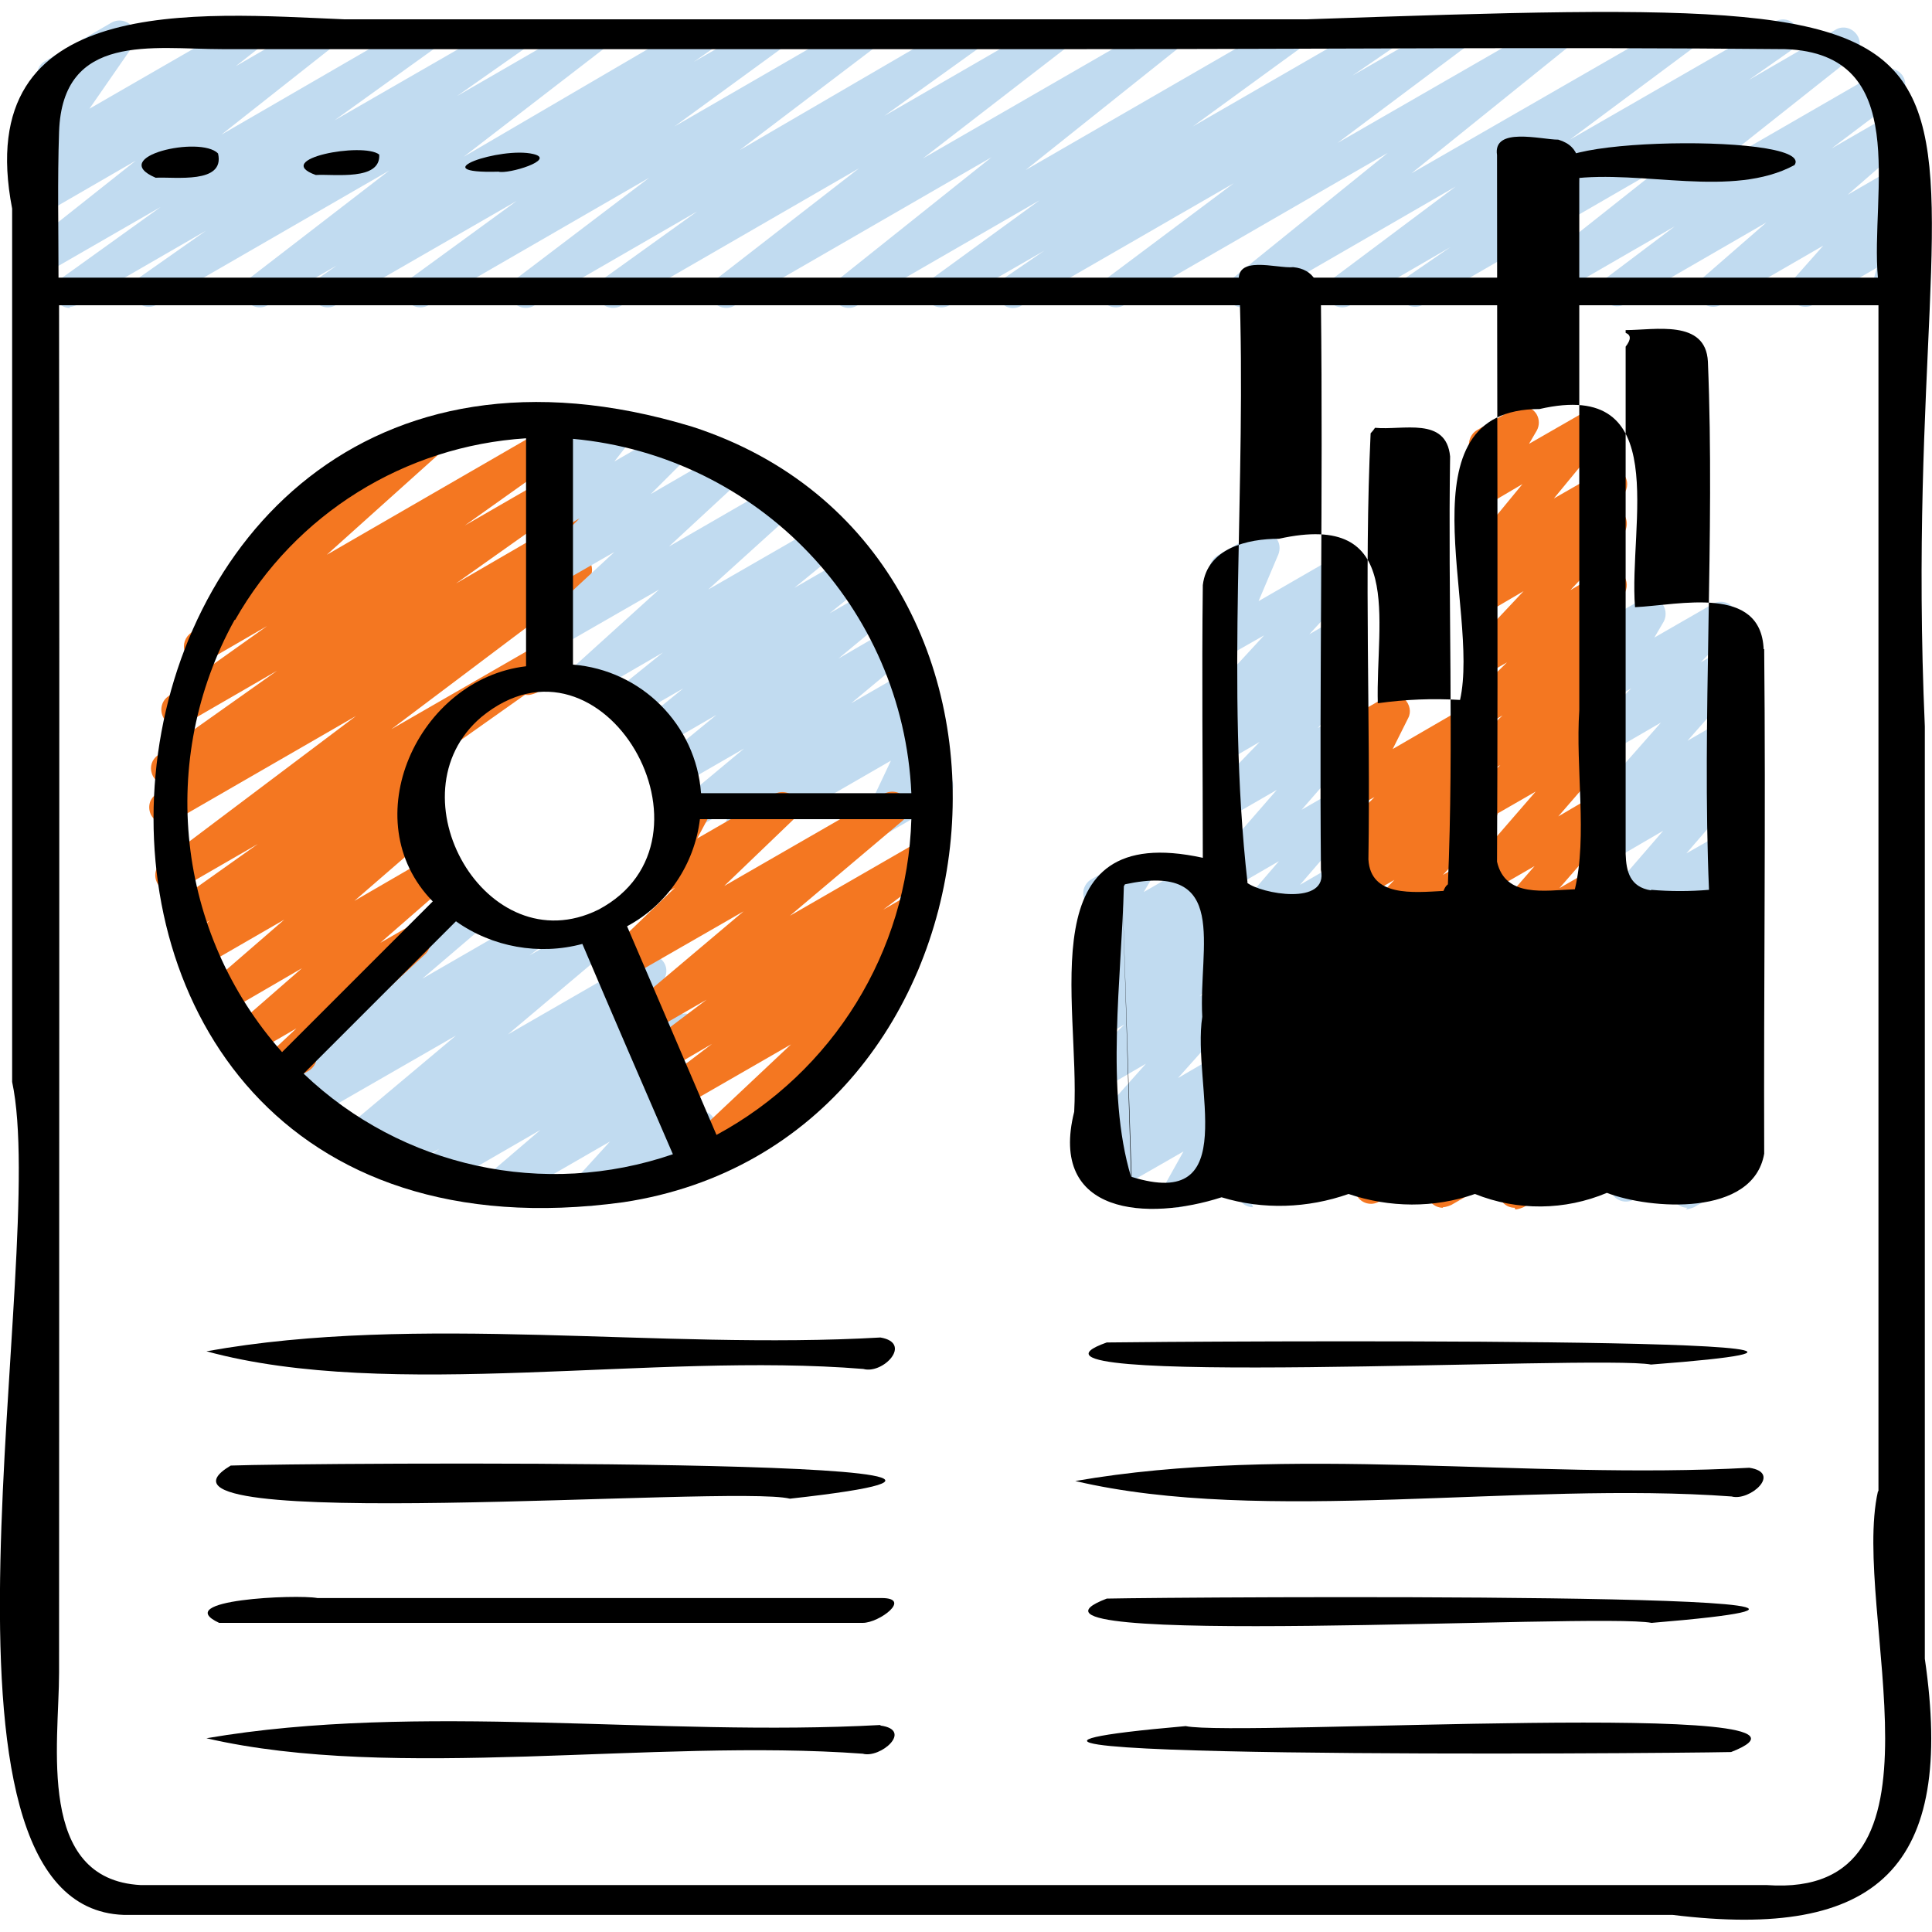 <?xml version="1.0" encoding="UTF-8"?>
<svg id="Layer_1" data-name="Layer 1" xmlns="http://www.w3.org/2000/svg" viewBox="0 0 35 35">
  <defs>
    <style>
      .cls-1 {
        fill: #f47721;
      }

      .cls-1, .cls-2, .cls-3 {
        stroke-width: 0px;
      }

      .cls-3 {
        fill: #c1dbf0;
      }
    </style>
  </defs>
  <path class="cls-3" d="m1.27,5.58c-.16,0-.29-.13-.29-.29,0-.09.04-.18.12-.24l1.81-1.3-2.1,1.21c-.14.08-.32.04-.4-.1-.07-.13-.04-.29.07-.38l1.98-1.57-1.66.96c-.14.08-.32.03-.4-.11-.07-.13-.04-.28.07-.37l.42-.33-.1.06c-.14.08-.32.03-.4-.11-.06-.1-.05-.22.01-.31l.79-1.14-.07.04c-.14.09-.32.05-.4-.09s-.05-.32.09-.4c0,0,.01,0,.02-.01l1.19-.69c.14-.08.32-.03.4.11.06.1.05.22-.01.31l-.79,1.14L4.36.39c.14-.08.32-.03.4.11.07.13.04.28-.07.37l-.42.33,1.4-.81c.14-.08.32-.03.4.11.07.12.04.28-.07.37l-1.99,1.57L7.55.39c.14-.08.32-.03.4.11.07.13.04.29-.08.38l-1.81,1.3,3.11-1.79c.14-.08.32-.03.4.12.07.13.03.29-.08.38l-1.21.85,2.32-1.34c.14-.08.32-.03.4.11.07.13.04.29-.07.38l-2.53,1.95L12.59.39c.14-.08.32-.02.4.12.07.13.03.29-.09.38l-.33.23,1.25-.72c.14-.08.32-.03.4.11.07.13.04.29-.08.38l-1.92,1.4,3.27-1.89c.14-.08.32-.03.4.11.07.13.04.29-.08.38l-2.41,1.83L17.4.39c.14-.08.32-.03.4.11.08.13.04.3-.08.38l-1.7,1.22,2.96-1.71c.14-.08.32-.03.4.11.07.13.04.28-.07.37l-2.59,2L21.02.39c.14-.08.32-.03.4.11.07.12.04.28-.07.37l-2.77,2.21L23.24.39c.14-.08.32-.03.4.1.08.13.04.3-.08.38l-1.95,1.42,3.31-1.91c.14-.08.32-.03.4.11.07.13.04.3-.09.38l-.73.5,1.72-.99c.14-.08.32-.03.4.11.07.13.04.29-.08.37l-2.31,1.73,3.84-2.21c.14-.08.32-.03.4.11.07.12.04.28-.07.37l-2.83,2.28L30.35.39c.14-.08.32-.03.4.11.07.13.04.28-.08.37l-2.23,1.66,3.72-2.14c.14-.08.32-.03.4.12.07.13.03.29-.08.38l-.8.56,1.57-.91c.13-.08.3-.04.39.09.09.13.06.3-.06.39l-2.55,2.02,3.05-1.76c.14-.08.32-.03.4.11.07.13.04.29-.08.38l-1.22.92,1.11-.64c.14-.08.32-.03.4.11.07.12.04.27-.06.36l-1.16,1.01.83-.48c.14-.08.32-.03.4.1.06.11.05.25-.03.34l-.55.62.2-.12c.14-.08.32-.03.4.11.04.07.05.15.03.22l-.14.52c.14.07.2.25.13.39-.03.05-.07.09-.11.12l-.29.17c-.14.08-.32.03-.4-.11-.04-.07-.05-.15-.03-.22l.09-.34-1.15.67c-.14.08-.32.03-.4-.11-.06-.11-.05-.24.03-.34l.55-.62-1.85,1.07c-.14.08-.32.03-.4-.11-.07-.12-.04-.27.06-.37l1.16-1.01-2.56,1.48c-.14.08-.32.03-.4-.11-.07-.13-.04-.29.08-.38l1.22-.92-2.44,1.41c-.14.08-.32.03-.4-.11-.07-.12-.04-.28.07-.37l2.55-2.02-4.34,2.51c-.14.08-.32.03-.4-.11-.07-.13-.04-.3.09-.38l.8-.55-1.81,1.05c-.14.08-.32.03-.4-.11-.07-.13-.04-.28.08-.37l2.23-1.67-3.72,2.15c-.14.08-.32.03-.4-.11-.07-.12-.04-.28.07-.37l2.82-2.28-4.78,2.76c-.14.08-.32.03-.4-.11-.07-.13-.04-.29.08-.37l2.31-1.73-3.85,2.22c-.14.08-.31.04-.39-.1-.08-.13-.05-.31.08-.4l.73-.5-1.72.99c-.14.08-.32.03-.4-.1-.08-.13-.04-.3.08-.38l1.95-1.42-3.31,1.91c-.14.08-.32.03-.4-.11-.07-.12-.04-.28.07-.37l2.77-2.21-4.66,2.69c-.14.08-.32.03-.4-.11-.07-.13-.04-.28.07-.37l2.59-2.01-4.31,2.49c-.14.08-.32.03-.4-.11-.08-.13-.04-.3.08-.38l1.7-1.22-2.96,1.71c-.14.08-.32.03-.4-.11-.07-.13-.04-.29.08-.38l2.41-1.83-4,2.31c-.14.08-.32.03-.4-.11-.07-.13-.04-.29.08-.38l1.92-1.4-3.28,1.89c-.14.08-.32.03-.4-.11-.07-.13-.04-.3.09-.38l.33-.23-1.25.72c-.14.08-.32.03-.4-.11-.07-.13-.04-.29.07-.38l2.53-1.95-4.21,2.43c-.14.08-.32.03-.4-.11-.07-.13-.04-.29.08-.38l1.21-.85-2.32,1.34s-.09.04-.15.04h0Z"/>
  <path class="cls-3" d="m10.65,21.84c-.16,0-.29-.13-.29-.29,0-.07.03-.14.08-.2l.61-.67-1.89,1.09c-.14.08-.32.03-.4-.11-.07-.12-.04-.27.06-.36l.97-.83-1.8,1.04c-.14.08-.32.03-.4-.11-.07-.13-.04-.29.08-.37l.29-.22-.72.41c-.14.08-.32.03-.4-.1-.08-.13-.04-.3.08-.38l.2-.14-.52.3c-.14.08-.32.03-.4-.1-.07-.12-.04-.28.07-.37l1.99-1.67-2.59,1.49c-.14.08-.32.03-.4-.11-.07-.13-.04-.29.08-.37l.2-.15-.35.2c-.14.08-.32.03-.4-.11-.07-.12-.04-.27.06-.36l1.16-.99-.41.24c-.14.08-.32.03-.4-.11-.06-.1-.05-.21.01-.31l.5-.74c-.05-.03-.09-.07-.12-.12-.08-.14-.03-.32.11-.4l.64-.37c.14-.08.32-.03.4.11.05.1.05.21,0,.31l-.33.49,2.06-1.19c.13-.08.3-.04.38.08.09.12.07.29-.05.39l-1.16.99,1.82-1.05c.14-.08.32-.03.4.11.07.13.04.29-.08.37l-.2.15,1.25-.72c.14-.08.32-.03.4.11.07.12.04.28-.06.37l-1.98,1.67,2.43-1.4c.14-.08.32-.03.4.1.08.13.04.3-.08.38l-.2.15.34-.2c.14-.08.32-.03.4.11.07.13.04.29-.08.38l-.29.22.14-.08c.14-.08.32-.03.4.11.07.12.04.28-.06.37l-.97.83.77-.44c.14-.08.32-.03.4.11.06.11.05.24-.04.34l-.61.67.38-.22c.14-.09.32-.05.4.09.09.14.05.32-.09.4,0,0-.01,0-.02.01l-1.98,1.14s-.09.04-.14.04h0Z"/>
  <path class="cls-3" d="m21.36,21.88c-.16,0-.29-.13-.29-.29,0-.05.01-.1.04-.14l.33-.59-1.29.74c-.14.08-.32.03-.4-.11-.06-.12-.04-.26.05-.35l.2-.18c-.15.06-.32,0-.38-.16-.04-.1-.02-.22.05-.31l1.09-1.22-.72.42c-.14.08-.32.03-.4-.11-.06-.11-.04-.26.05-.35l.68-.67-.33.19c-.14.08-.32.03-.4-.11-.07-.12-.04-.27.05-.36l.38-.35-.04.02c-.14.08-.32.04-.4-.1-.07-.12-.05-.27.05-.37l.23-.21c-.09,0-.17-.02-.23-.09-.09-.09-.11-.24-.04-.35l.21-.36c-.16-.04-.25-.19-.22-.35.02-.08.07-.15.14-.19l.68-.39c.14-.08.32-.03.4.11.05.09.05.2,0,.29l-.13.22.99-.57c.14-.08.32-.04.4.1.07.12.05.27-.05.37l-.14.14.13-.08c.14-.08.32-.03.4.11.07.12.04.27-.05.36l-.38.35.04-.02c.14-.08.32-.03.4.11.06.11.04.26-.05.35l-.68.67.33-.19c.14-.08.32-.03.4.11.06.11.05.25-.03.34l-1.09,1.22.72-.42c.14-.08.32-.03.4.11.06.12.04.26-.05.35l-.25.23c.16-.03.31.08.34.23.01.07,0,.13-.03.19l-.34.61c.16-.04.31.06.35.21.03.13-.02.26-.14.32l-.82.47s-.1.04-.15.04Z"/>
  <path class="cls-3" d="m22.7,21.87c-.16,0-.29-.13-.29-.29,0-.06.02-.13.06-.18l.91-1.17-1.01.58c-.14.08-.32.04-.4-.1-.07-.12-.05-.27.05-.36l.61-.59-.26.15c-.14.08-.32.03-.4-.11-.06-.11-.05-.25.04-.34l.98-1.06-.62.36c-.14.08-.32.03-.4-.11-.06-.11-.05-.24.03-.34l1.17-1.36-.81.47c-.14.08-.32.03-.4-.11-.06-.11-.05-.24.03-.34l1.18-1.37-.81.47c-.14.08-.32.03-.4-.11-.06-.11-.05-.24.03-.34l1.14-1.31-.78.45c-.14.08-.32.03-.4-.11-.06-.11-.05-.25.04-.35l.83-.86-.48.28c-.14.08-.32.02-.4-.12-.06-.12-.04-.26.05-.35l.28-.25c-.11.03-.24,0-.31-.1-.09-.11-.08-.27.01-.38l.93-1.01-.58.33c-.14.08-.32.03-.4-.11-.05-.08-.05-.18-.02-.26l.37-.87c-.13.03-.26-.02-.32-.14-.08-.14-.03-.32.11-.4l.68-.39c.14-.08.32-.03.4.11.05.08.05.18.02.26l-.36.85,1.49-.86c.14-.08.32-.03.4.11.06.11.05.25-.04.34l-.93,1.01.62-.36c.14-.08.32-.02.4.12.06.12.04.26-.05.35l-.28.25c.11-.03.24,0,.31.1.09.11.08.28-.02.38l-.83.86.48-.28c.14-.08.32-.03.4.11.06.11.05.24-.03.34l-1.14,1.31.78-.45c.14-.08.32-.03.4.11.06.11.05.24-.03.33l-1.18,1.37.81-.47c.14-.08.32-.03.4.11.06.11.05.24-.03.34l-1.17,1.36.8-.47c.14-.08.32-.03.4.11.06.11.05.25-.04.34l-.98,1.06.62-.36c.14-.08.32-.04.4.1.07.12.05.27-.05.36l-.61.59.26-.15c.14-.08.32-.03.4.11.06.1.05.23-.02.32l-.91,1.17.53-.31c.14-.07.32-.02.39.12.07.13.03.3-.1.38l-1.82,1.05s-.1.04-.15.03h0Z"/>
  <path class="cls-1" d="m26.14,21.88c-.16,0-.29-.13-.29-.29,0-.05.01-.1.04-.14l.18-.31-1.09.63c-.14.08-.32.03-.4-.11-.06-.11-.05-.25.04-.35l.63-.66-.55.32c-.14.08-.32.03-.4-.11-.06-.11-.05-.25.03-.34l1.09-1.21-.72.42c-.14.08-.32.03-.4-.11-.06-.11-.05-.24.03-.33l1.13-1.28-.76.44c-.14.08-.32.03-.4-.11-.06-.11-.05-.25.04-.35l.89-.93-.53.31c-.14.08-.32.03-.4-.11-.06-.11-.05-.25.04-.34l.92-.98-.57.33c-.14.08-.32.03-.4-.11-.07-.12-.04-.27.05-.36l.37-.34h-.03c-.14.09-.32.04-.4-.1-.06-.11-.04-.25.05-.35l.57-.57-.22.12c-.14.08-.32.03-.4-.1-.05-.09-.05-.19,0-.28l.3-.61c-.11,0-.21-.05-.27-.15-.08-.14-.03-.32.11-.4l.68-.39c.11-.07.25-.05.35.04.09.09.12.23.06.34l-.28.56,1.31-.76c.14-.08.32-.03.4.11.06.11.04.25-.05.35l-.57.57.37-.21c.14-.08.32-.03.4.11.07.12.04.27-.05.36l-.37.34h.03c.14-.09.32-.05.4.09.06.11.05.25-.04.34l-.92.98.57-.33c.14-.08.32-.03.4.11.06.11.05.25-.04.35l-.89.93.53-.31c.14-.08.32-.03.4.11.06.11.05.24-.03.34l-1.13,1.28.76-.44c.14-.08.32-.03.4.11.06.11.05.25-.03.34l-1.09,1.21.72-.42c.14-.08.32-.03.4.11.06.11.05.25-.04.34l-.63.66.27-.16c.14-.08.32-.03.4.11.05.09.05.2,0,.29l-.24.42c.16.02.27.17.24.33-.01.09-.07.16-.14.21l-.68.39s-.09.04-.15.04Z"/>
  <path class="cls-1" d="m27.44,21.88c-.16,0-.29-.13-.29-.29,0-.07.03-.14.08-.2l.48-.53-.68.39c-.14.08-.32.04-.4-.1-.07-.12-.05-.27.05-.36l.42-.4-.08.05c-.14.08-.32.03-.4-.11-.06-.11-.05-.25.04-.34l.91-.95-.55.32c-.14.08-.32.03-.4-.11-.06-.11-.05-.25.04-.34l1.01-1.11-.65.38c-.14.08-.32.02-.39-.12-.06-.11-.04-.26.05-.35l.26-.23c-.16.03-.31-.06-.35-.22-.02-.09,0-.18.06-.25l1.15-1.32-.78.45c-.14.08-.32.03-.4-.11-.06-.11-.05-.24.03-.34l1.17-1.35-.8.46c-.14.08-.32.03-.4-.11-.06-.12-.04-.26.05-.35l.51-.48-.16.09c-.14.08-.32.03-.4-.11-.07-.12-.05-.26.05-.35l.55-.53-.2.12c-.14.08-.32.03-.4-.11-.07-.12-.05-.26.05-.35l.63-.62-.28.16c-.14.08-.32.03-.4-.11-.06-.11-.05-.25.04-.34l.94-1-.58.34c-.14.08-.32.03-.4-.11-.07-.12-.04-.27.06-.36l.24-.21c-.16.03-.31-.08-.33-.24-.01-.08.01-.17.06-.23l.93-1.13-.56.33c-.14.08-.32.03-.4-.11-.05-.09-.05-.2,0-.29l.22-.37c-.16-.03-.26-.19-.22-.35.02-.08.07-.15.14-.19l.68-.39c.14-.08.32-.03.4.11.05.09.05.2,0,.29l-.14.24,1.01-.58c.14-.08.32-.03.4.11.06.11.05.24-.03.33l-.93,1.13.89-.51c.14-.08.32-.03.4.11.07.12.04.27-.06.36l-.24.21c.1-.01.21.03.27.11.09.11.08.28-.02.38l-.94,1,.58-.34c.14-.08.32-.03.4.1.07.12.05.26-.05.36l-.63.62.28-.16c.14-.08.32-.03.4.11.07.12.05.26-.05.35l-.55.53.2-.12c.14-.08.32-.03.4.11.06.12.04.26-.05.35l-.51.48.16-.09c.14-.08.32-.03.4.11.06.11.05.24-.03.34l-1.17,1.35.8-.47c.14-.08.32-.03.4.11.06.11.05.24-.03.34l-1.15,1.32.78-.45c.14-.08.32-.02.39.12.06.11.04.26-.05.35l-.26.23c.16-.03.31.06.35.22.02.09,0,.19-.07.26l-1.01,1.11.66-.38c.14-.08.32-.03.4.11.06.11.05.25-.04.35l-.91.95.55-.32c.14-.08.32-.04.4.1.07.12.05.27-.05.36l-.42.39.08-.04c.14-.08.32-.03.4.11.06.11.05.25-.04.34l-.48.53.12-.07c.14-.08.32-.03.4.11.08.14.03.31-.11.4l-1.74,1s-.09.04-.15.04h0Z"/>
  <path class="cls-3" d="m30.57,21.88c-.16,0-.29-.13-.29-.29,0-.06.02-.12.06-.17l.15-.21-.89.52c-.14.08-.32.03-.4-.11-.06-.11-.05-.24.03-.33l.98-1.16-.84.48c-.14.08-.32.03-.4-.11-.06-.11-.05-.24.03-.34l1.16-1.34-.8.46c-.14.08-.32.03-.4-.11-.06-.11-.05-.25.03-.34l1.1-1.24-.74.42c-.14.08-.32.03-.4-.11-.06-.11-.05-.25.04-.34l1.03-1.13-.67.39c-.14.08-.32.03-.4-.11-.06-.11-.05-.24.03-.33l1.15-1.33-.79.46c-.14.08-.32.03-.4-.11-.07-.12-.04-.27.06-.36l.22-.19c-.1,0-.19-.03-.25-.11-.09-.11-.09-.27,0-.38l1.12-1.27-.76.44c-.14.08-.32.03-.4-.11-.06-.11-.05-.25.04-.35l.58-.6-.22.13c-.14.08-.32.03-.4-.11-.05-.09-.05-.2,0-.29l.23-.41c-.16-.03-.26-.18-.24-.34.01-.08.07-.16.14-.2l.68-.39c.11-.07.26-.05.35.05.09.09.11.24.05.35l-.17.29,1.06-.61c.14-.08.32-.03.4.11.06.11.05.25-.04.35l-.58.6.51-.3c.14-.08.32-.03.4.11.06.11.05.25-.03.34l-1.12,1.27.76-.44c.14-.08.32-.03.4.11.07.12.04.27-.06.36l-.22.19c.16-.01.3.1.32.27,0,.08-.02.16-.07.22l-1.15,1.33.79-.45c.14-.08.32-.03.4.11.06.11.05.25-.04.34l-1.03,1.13.67-.39c.14-.08.32-.03.4.11.06.11.05.24-.03.34l-1.1,1.24.74-.42c.14-.08.32-.03.4.11.06.11.05.24-.03.34l-1.16,1.34.8-.46c.14-.08.32-.03.4.11.06.11.05.24-.03.33l-.98,1.16.61-.36c.14-.08.32-.03.4.11.06.1.05.22-.02.32l-.22.31c.16,0,.28.15.27.31,0,.1-.06.19-.15.23l-.95.55s-.1.04-.15.04h0Z"/>
  <path class="cls-1" d="m9.56,12.59c-.16,0-.29-.13-.29-.29,0-.1.06-.2.15-.25l.46-.27c.14-.08.32-.03.4.1.08.14.03.32-.1.4,0,0,0,0,0,0l-.46.27s-.09.04-.15.04h0Z"/>
  <path class="cls-1" d="m4.93,19.73c-.16,0-.29-.13-.29-.29,0-.08.03-.16.09-.21l.64-.6-.81.47c-.14.08-.32.03-.4-.11-.07-.12-.04-.27.06-.36l1.25-1.09-1.41.82c-.14.08-.32.02-.39-.12-.06-.12-.04-.26.06-.35l1.42-1.23-1.49.86c-.14.08-.32.03-.4-.11-.07-.13-.04-.29.08-.38l.47-.36-.37.21c-.14.08-.32.03-.4-.11-.08-.13-.04-.3.08-.38l1.55-1.1-1.42.82c-.14.08-.32.03-.4-.11-.07-.13-.04-.29.08-.38l3.52-2.65-3.31,1.91c-.14.08-.32.03-.4-.11-.07-.13-.04-.3.09-.38l.29-.19c-.15.05-.32-.03-.37-.19-.04-.12,0-.25.11-.33l2.16-1.53-1.66.96c-.14.08-.32.03-.4-.11-.07-.13-.04-.29.08-.38l1.8-1.28-1.07.62c-.14.08-.32.03-.4-.11-.07-.12-.04-.27.06-.36l2.06-1.85h-.02c-.14.1-.32.06-.4-.08s-.05-.32.09-.4c0,0,.01,0,.02-.01l2.46-1.42c.14-.08.32-.02.39.12.06.11.04.26-.05.35l-2.06,1.85,3.98-2.3c.14-.08.32-.02.4.12.07.13.03.28-.08.37l-1.8,1.28,1.68-.97c.14-.08.32-.03.4.11.07.13.04.29-.08.38l-2.16,1.53,2.05-1.19c.14-.08.32-.03.4.11.07.13.04.3-.09.38l-.28.18c.15-.05.32.03.37.18.04.12,0,.25-.1.33l-3.52,2.65,2.83-1.63c.14-.08.32-.02.4.12.07.13.03.29-.08.37l-2.46,1.74c.06.02.11.06.15.12.09.13.06.3-.07.39l-.47.36.11-.06c.14-.08.32-.03.4.11.07.12.04.27-.06.36l-1.42,1.23,1.38-.8c.14-.08.32-.03.4.11.07.12.04.27-.06.36l-1.25,1.09.47-.27c.14-.08.32-.03.4.11.07.12.04.27-.05.36l-1.98,1.83c.02.12-.04.23-.14.29l-.49.28s-.1.04-.15.04h0Z"/>
  <path class="cls-3" d="m13.43,15.26c-.16,0-.29-.13-.29-.29,0-.09.04-.17.11-.23l.4-.33-.91.52c-.14.08-.32.03-.4-.11-.07-.12-.04-.27.06-.36l1.08-.9-1.11.64c-.14.08-.32.03-.4-.11-.07-.12-.04-.28.07-.37l.94-.77-.95.55c-.14.08-.32.03-.4-.11-.07-.12-.04-.28.07-.37l.68-.55-.87.5c-.14.08-.32.03-.4-.11-.07-.12-.04-.28.07-.37l.83-.67-1.31.76c-.14.08-.32.02-.39-.12-.06-.11-.04-.26.05-.35l1.58-1.43-1.81,1.04c-.14.08-.32.03-.4-.11-.07-.12-.04-.27.05-.36l1.35-1.25-1.01.58c-.13.08-.29.04-.38-.08-.09-.12-.08-.28.03-.38l.73-.73-.38.22c-.14.08-.32.03-.4-.11-.06-.1-.05-.23.02-.33l.36-.46c-.1.05-.22.03-.31-.04-.09-.08-.13-.2-.09-.32l.12-.35c-.13-.09-.17-.27-.08-.4.02-.04.06-.07.1-.09l.28-.16c.1-.06.23-.05.33.03.09.08.13.2.09.32l-.04.12.61-.35c.14-.08.32-.03.4.11.06.1.05.23-.02.32l-.36.46,1.04-.6c.14-.08.32-.03.4.11.06.11.04.26-.05.35l-.73.73,1.33-.77c.14-.08.32-.03.4.11.07.12.04.27-.05.36l-1.35,1.25,1.94-1.12c.14-.08.32-.02.4.12.06.12.04.26-.05.35l-1.58,1.43,2.05-1.18c.14-.08.32-.03.4.11.07.12.04.28-.07.37l-.82.67.99-.57c.13-.08.3-.04.39.09.09.13.06.3-.06.39l-.68.55.77-.44c.14-.08.32-.03.4.11.07.12.04.28-.07.37l-.94.78.98-.57c.14-.08.32-.03.4.11.07.12.04.28-.07.37l-1.08.9,1.06-.61c.14-.08.32-.03.4.11.07.12.04.28-.07.37l-.4.33.25-.14c.14-.08.32-.03.4.11.05.08.05.18.01.27l-.43.91.19-.11c.14-.08.32-.03.4.11.08.14.03.31-.11.4l-1,.58c-.14.08-.32.03-.4-.11-.05-.08-.05-.18-.01-.27l.43-.91-2.53,1.46s-.09.04-.14.04h0Z"/>
  <path class="cls-1" d="m12.67,21.17c-.16,0-.29-.13-.29-.29,0-.08.03-.16.09-.21l1.86-1.75-1.98,1.14c-.14.08-.32.03-.4-.11-.07-.13-.04-.28.07-.37l.88-.67-.84.49c-.14.08-.32.03-.4-.11-.07-.13-.04-.29.08-.38l1.06-.8-1.04.6c-.14.08-.32.03-.4-.11-.07-.12-.04-.27.06-.36l2.05-1.73-2.14,1.23c-.14.08-.32.04-.4-.1-.07-.12-.05-.27.05-.36l1.25-1.2-.2.12c-.14.08-.32.03-.4-.11-.05-.09-.05-.2,0-.28l.44-.81s-.02-.03-.03-.04c-.08-.14-.03-.32.11-.4l.3-.17c.14-.08.32-.03.4.11.05.09.05.2,0,.28l-.22.41,1.39-.8c.14-.08.32-.04.4.1.07.12.05.27-.05.36l-1.25,1.2,2.9-1.67c.14-.08.32-.03.4.11.07.12.04.28-.06.37l-2.05,1.73,2.43-1.4c.14-.08.32-.03.4.11.07.13.04.29-.08.38l-1.06.8.57-.33c.14-.08.32-.03.4.11.07.13.04.28-.07.37l-.88.67.2-.11c.14-.08.32-.04.4.1.07.12.05.27-.05.37l-1.86,1.76c.15-.06.32.02.38.17.05.13,0,.28-.13.35l-2.12,1.22s-.1.04-.15.04h0Z"/>
  <g>
    <path class="cls-2" d="m34.87,13.16C34.3.16,38.45-.16,23.67.35H6.24C3.58.24-.54-.15.22,3.78v15.82c.68,3.17-1.92,14.95,2.02,15.09h28.06c3.74.46,5.12-.87,4.57-4.64,0-5.63,0-11.26,0-16.89h0ZM1.07,2.39c.06-1.81,1.7-1.5,2.95-1.5h15.62c4.23,0,8.47-.04,12.7,0,2.31.08,1.54,2.62,1.68,4.14H1.06c0-.88-.02-1.76.01-2.64Zm32.95,24.63c-.49,2.17,1.51,7.38-2.01,7.13H2.55c-1.9-.1-1.48-2.56-1.48-3.85,0-8.26.01-16.51,0-24.77h32.96v21.48Z"/>
    <path class="cls-2" d="m12.54,7.73C.69,4.13-1.12,23.47,11.29,21.78c7.18-1.08,8.23-11.79,1.25-14.05Zm3.97,6.64h-3.81c-.09-1.24-1.08-2.23-2.32-2.33v-4.09c3.36.31,5.98,3.05,6.13,6.42h0Zm-5.67,2.11c-2.03,1-3.78-2.08-2.12-3.49,2.2-1.81,4.51,2.23,2.12,3.49h0Zm-6.58-5.25c1.09-1.92,3.07-3.15,5.27-3.29v4.13c-1.96.23-3.13,2.79-1.69,4.26l-2.73,2.73c-1.92-2.16-2.26-5.3-.86-7.83h0Zm1.24,8.22l2.76-2.76c.66.47,1.51.62,2.29.41.54,1.27,1.09,2.54,1.64,3.81-2.33.8-4.91.24-6.69-1.46h0Zm7.48,1.11c-.54-1.26-1.08-2.52-1.62-3.78.73-.39,1.22-1.12,1.32-1.94h3.83c-.07,2.4-1.42,4.58-3.53,5.72h0Z"/>
    <path class="cls-2" d="m31.95,11.76c-.05-1.17-1.52-.8-2.33-.76-.12-1.5.7-4.15-1.73-3.59-2.56,0-1.07,3.63-1.44,5.27-.5-.03-.99-.01-1.49.06-.04-1.52.51-3.49-1.79-2.98-.57,0-1.3.17-1.38.84-.02,1.64,0,3.29,0,4.94-3.16-.69-2.22,2.61-2.33,4.6-.47,1.88,1.34,1.98,2.67,1.55.75.23,1.56.2,2.3-.06.74.25,1.55.26,2.29,0,.77.31,1.63.3,2.39-.02.78.3,2.65.44,2.85-.71-.01-3.04.03-6.09,0-9.14h0Zm-11.62,4.26.16,5.3c-.47-1.56-.17-3.61-.13-5.27,0,.01,0,0,.02-.03,1.91-.41,1.33,1.12,1.4,2.4-.19,1.24.74,3.53-1.28,2.9Zm2.27-.03c-.4-3.52-.01-7.26-.15-10.85-.1-.54.68-.27.98-.3.38.04.49.32.5.66.04,3.42-.03,6.84,0,10.26.14.66-1.09.43-1.34.23h0Zm2.19-.42c.04-2.57-.08-5.16.04-7.72.03-.03.06-.07.08-.1.5.05,1.29-.21,1.36.52-.04,2.58.07,5.18-.04,7.75-.04.03-.06.07-.08.12-.56.03-1.32.11-1.36-.57h0Zm2.33.04c.02-4.27,0-8.53,0-12.8-.08-.52.8-.28,1.11-.28.43.13.38.47.38.79,0,3.18,0,6.37,0,9.55-.07,1.04.15,2.28-.08,3.24-.54.02-1.26.16-1.41-.5h0Zm2.79.52c-.38-.06-.45-.34-.46-.66v-9.19c.1-.13.1-.21,0-.25v-.05c.53,0,1.45-.2,1.49.57.13,3.15-.11,6.5.02,9.57-.35.03-.7.03-1.05,0h0Z"/>
    <path class="cls-2" d="m2.82,3.22c.35-.02,1.26.12,1.13-.44-.32-.33-2.02.06-1.13.44Z"/>
    <path class="cls-2" d="m5.72,3.17c.34-.02,1.18.11,1.15-.37-.29-.23-1.96.08-1.15.37Z"/>
    <path class="cls-2" d="m9.03,3.11c.18.05,1.06-.22.63-.32-.58-.14-2.05.36-.63.32Z"/>
    <path class="cls-2" d="m28.46,3.24c1.29-.17,2.92.36,4.05-.25.41-.62-5.67-.49-4.05.25Z"/>
    <path class="cls-2" d="m29.91,24.72c6.83-.52-8.49-.42-9.86-.4-2.38.84,8.91.22,9.86.4Z"/>
    <path class="cls-2" d="m31.69,26.59c-4.01.22-8.36-.43-12.21.24,3.4.8,8.08,0,11.89.28.33.09.92-.43.32-.52Z"/>
    <path class="cls-2" d="m29.92,29.4c6.88-.57-8.51-.47-9.87-.44-2.41.92,8.91.25,9.87.44h0Z"/>
    <path class="cls-2" d="m21.48,31.27c-6.95.61,8.51.5,9.88.47,2.52-.98-8.96-.27-9.88-.47Z"/>
    <path class="cls-2" d="m15.95,24.23c-4,.23-8.38-.44-12.21.25,3.34.91,8.1.01,11.9.32.36.1.9-.47.31-.57Z"/>
    <path class="cls-2" d="m14.31,27.15c6.87-.76-8.87-.65-10.13-.6-2.12,1.26,9.09.34,10.13.6Z"/>
    <path class="cls-2" d="m3.97,29.4h11.66c.3,0,.9-.45.34-.45H5.75c-.38-.07-2.68.03-1.78.45Z"/>
    <path class="cls-2" d="m15.95,31.25c-4.01.22-8.36-.42-12.21.24,3.41.79,8.08,0,11.89.28.32.09.92-.43.32-.51h0Z"/>
  </g>
</svg>